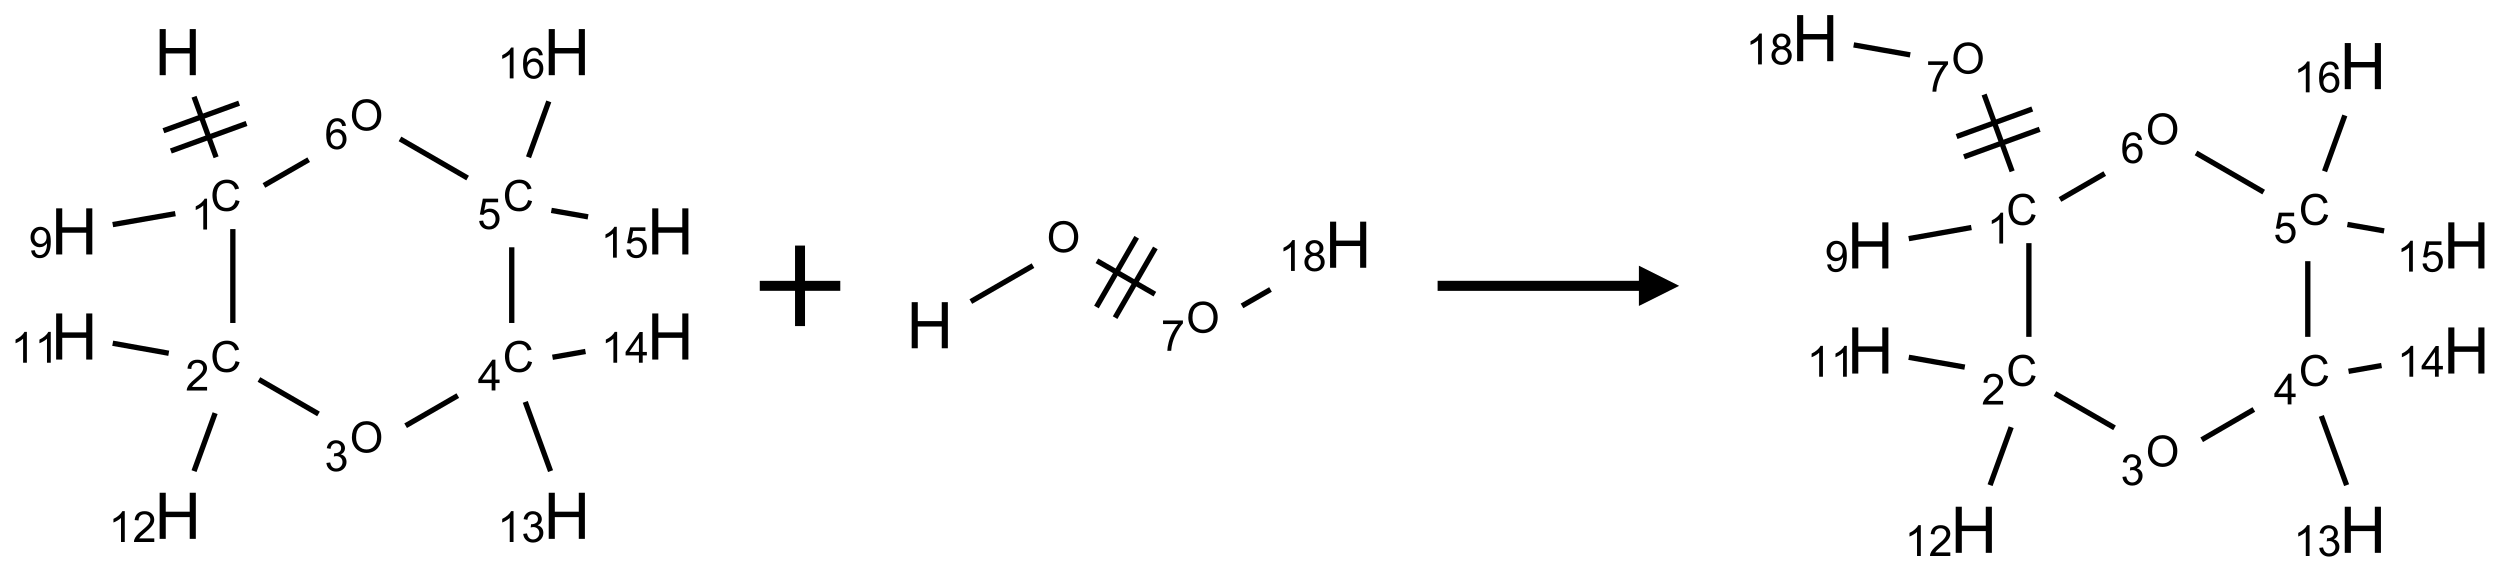 <?xml version="1.0" encoding="UTF-8"?>
<svg xmlns="http://www.w3.org/2000/svg" xmlns:xlink="http://www.w3.org/1999/xlink" width="621" height="142" viewBox="0 0 621 142">
<defs>
<g>
<g id="glyph-0-0">
<path d="M 2 0 L 2 -10 L 10 -10 L 10 0 Z M 2.25 -0.25 L 9.75 -0.25 L 9.75 -9.75 L 2.25 -9.75 Z M 2.25 -0.25 "/>
</g>
<g id="glyph-0-1">
<path d="M 1.281 0 L 1.281 -11.453 L 2.797 -11.453 L 2.797 -6.75 L 8.75 -6.75 L 8.75 -11.453 L 10.266 -11.453 L 10.266 0 L 8.75 0 L 8.75 -5.398 L 2.797 -5.398 L 2.797 0 Z M 1.281 0 "/>
</g>
<g id="glyph-1-0">
<path d="M 1.332 0 L 1.332 -6.668 L 6.668 -6.668 L 6.668 0 Z M 1.5 -0.168 L 6.5 -0.168 L 6.5 -6.5 L 1.5 -6.5 Z M 1.5 -0.168 "/>
</g>
<g id="glyph-1-1">
<path d="M 6.27 -2.676 L 7.281 -2.422 C 7.07 -1.594 6.688 -0.961 6.137 -0.523 C 5.586 -0.086 4.914 0.129 4.121 0.129 C 3.297 0.129 2.629 -0.039 2.113 -0.371 C 1.598 -0.707 1.203 -1.191 0.934 -1.828 C 0.664 -2.465 0.531 -3.145 0.531 -3.875 C 0.531 -4.672 0.684 -5.363 0.988 -5.957 C 1.293 -6.547 1.723 -6.996 2.285 -7.305 C 2.844 -7.613 3.461 -7.766 4.137 -7.766 C 4.898 -7.766 5.543 -7.57 6.062 -7.184 C 6.582 -6.793 6.945 -6.246 7.152 -5.543 L 6.156 -5.309 C 5.98 -5.863 5.723 -6.266 5.387 -6.52 C 5.051 -6.773 4.625 -6.902 4.113 -6.902 C 3.527 -6.902 3.039 -6.762 2.645 -6.48 C 2.25 -6.199 1.973 -5.82 1.812 -5.348 C 1.652 -4.871 1.574 -4.383 1.574 -3.879 C 1.574 -3.23 1.668 -2.664 1.855 -2.18 C 2.047 -1.695 2.34 -1.332 2.738 -1.094 C 3.137 -0.855 3.57 -0.734 4.035 -0.734 C 4.602 -0.734 5.082 -0.898 5.473 -1.223 C 5.867 -1.551 6.133 -2.035 6.27 -2.676 Z M 6.27 -2.676 "/>
</g>
<g id="glyph-1-2">
<path d="M 3.973 0 L 3.035 0 L 3.035 -5.973 C 2.809 -5.758 2.516 -5.543 2.148 -5.328 C 1.781 -5.113 1.453 -4.953 1.16 -4.844 L 1.16 -5.75 C 1.684 -5.996 2.145 -6.297 2.535 -6.645 C 2.93 -6.996 3.207 -7.336 3.371 -7.668 L 3.973 -7.668 Z M 3.973 0 "/>
</g>
<g id="glyph-1-3">
<path d="M 0.582 -1.766 L 1.484 -1.848 C 1.562 -1.426 1.707 -1.117 1.922 -0.926 C 2.137 -0.734 2.414 -0.641 2.75 -0.641 C 3.039 -0.641 3.289 -0.707 3.508 -0.84 C 3.727 -0.973 3.902 -1.148 4.043 -1.367 C 4.18 -1.586 4.297 -1.887 4.391 -2.262 C 4.484 -2.637 4.531 -3.016 4.531 -3.406 C 4.531 -3.449 4.531 -3.512 4.527 -3.594 C 4.34 -3.297 4.082 -3.055 3.758 -2.867 C 3.434 -2.68 3.082 -2.59 2.703 -2.59 C 2.07 -2.59 1.535 -2.816 1.098 -3.277 C 0.66 -3.734 0.441 -4.34 0.441 -5.09 C 0.441 -5.863 0.672 -6.484 1.129 -6.957 C 1.586 -7.43 2.156 -7.668 2.844 -7.668 C 3.34 -7.668 3.793 -7.531 4.207 -7.266 C 4.617 -7 4.93 -6.617 5.145 -6.121 C 5.355 -5.629 5.465 -4.91 5.465 -3.973 C 5.465 -2.996 5.359 -2.223 5.145 -1.645 C 4.934 -1.066 4.617 -0.625 4.199 -0.324 C 3.781 -0.02 3.293 0.129 2.73 0.129 C 2.133 0.129 1.645 -0.035 1.266 -0.367 C 0.887 -0.699 0.66 -1.164 0.582 -1.766 Z M 4.422 -5.137 C 4.422 -5.676 4.277 -6.102 3.992 -6.418 C 3.707 -6.734 3.359 -6.891 2.957 -6.891 C 2.543 -6.891 2.18 -6.719 1.871 -6.379 C 1.562 -6.039 1.406 -5.598 1.406 -5.059 C 1.406 -4.57 1.555 -4.176 1.848 -3.871 C 2.141 -3.566 2.5 -3.418 2.934 -3.418 C 3.367 -3.418 3.723 -3.57 4.004 -3.871 C 4.281 -4.176 4.422 -4.598 4.422 -5.137 Z M 4.422 -5.137 "/>
</g>
<g id="glyph-1-4">
<path d="M 5.371 -0.902 L 5.371 0 L 0.324 0 C 0.316 -0.227 0.352 -0.441 0.434 -0.652 C 0.562 -0.996 0.766 -1.332 1.051 -1.668 C 1.332 -2 1.742 -2.387 2.277 -2.824 C 3.105 -3.504 3.668 -4.043 3.957 -4.441 C 4.25 -4.84 4.395 -5.215 4.395 -5.566 C 4.395 -5.938 4.262 -6.254 3.996 -6.508 C 3.73 -6.762 3.387 -6.891 2.957 -6.891 C 2.508 -6.891 2.145 -6.754 1.875 -6.484 C 1.605 -6.215 1.469 -5.84 1.465 -5.359 L 0.5 -5.457 C 0.566 -6.176 0.812 -6.727 1.246 -7.102 C 1.676 -7.477 2.254 -7.668 2.98 -7.668 C 3.711 -7.668 4.293 -7.465 4.719 -7.059 C 5.145 -6.652 5.359 -6.148 5.359 -5.547 C 5.359 -5.242 5.297 -4.941 5.172 -4.645 C 5.047 -4.352 4.84 -4.039 4.551 -3.715 C 4.262 -3.387 3.777 -2.938 3.105 -2.371 C 2.543 -1.898 2.18 -1.578 2.02 -1.41 C 1.859 -1.242 1.73 -1.07 1.625 -0.902 Z M 5.371 -0.902 "/>
</g>
<g id="glyph-1-5">
<path d="M 0.516 -3.719 C 0.516 -4.984 0.855 -5.977 1.535 -6.695 C 2.215 -7.414 3.094 -7.77 4.172 -7.77 C 4.875 -7.77 5.512 -7.602 6.078 -7.266 C 6.645 -6.93 7.074 -6.461 7.371 -5.855 C 7.668 -5.254 7.816 -4.57 7.816 -3.809 C 7.816 -3.035 7.66 -2.34 7.348 -1.73 C 7.035 -1.117 6.594 -0.656 6.02 -0.34 C 5.449 -0.027 4.828 0.129 4.168 0.129 C 3.449 0.129 2.805 -0.043 2.238 -0.391 C 1.672 -0.738 1.246 -1.211 0.953 -1.812 C 0.66 -2.414 0.516 -3.047 0.516 -3.719 Z M 1.559 -3.703 C 1.559 -2.781 1.805 -2.059 2.301 -1.527 C 2.793 -1 3.414 -0.734 4.16 -0.734 C 4.922 -0.734 5.547 -1 6.039 -1.535 C 6.531 -2.07 6.777 -2.828 6.777 -3.812 C 6.777 -4.434 6.672 -4.977 6.461 -5.441 C 6.25 -5.902 5.945 -6.262 5.539 -6.52 C 5.133 -6.773 4.68 -6.902 4.176 -6.902 C 3.461 -6.902 2.848 -6.656 2.332 -6.164 C 1.816 -5.672 1.559 -4.852 1.559 -3.703 Z M 1.559 -3.703 "/>
</g>
<g id="glyph-1-6">
<path d="M 0.449 -2.016 L 1.387 -2.141 C 1.492 -1.609 1.676 -1.227 1.934 -0.992 C 2.191 -0.758 2.508 -0.641 2.879 -0.641 C 3.32 -0.641 3.695 -0.793 3.996 -1.098 C 4.301 -1.402 4.453 -1.781 4.453 -2.234 C 4.453 -2.664 4.312 -3.02 4.031 -3.301 C 3.75 -3.578 3.391 -3.719 2.957 -3.719 C 2.781 -3.719 2.562 -3.684 2.297 -3.613 L 2.402 -4.438 C 2.465 -4.43 2.516 -4.426 2.551 -4.426 C 2.949 -4.426 3.312 -4.531 3.629 -4.738 C 3.949 -4.949 4.109 -5.27 4.109 -5.703 C 4.109 -6.047 3.992 -6.332 3.762 -6.559 C 3.527 -6.785 3.227 -6.895 2.859 -6.895 C 2.496 -6.895 2.191 -6.781 1.949 -6.551 C 1.707 -6.324 1.547 -5.98 1.48 -5.52 L 0.543 -5.688 C 0.656 -6.316 0.918 -6.805 1.324 -7.148 C 1.73 -7.492 2.234 -7.668 2.84 -7.668 C 3.254 -7.668 3.641 -7.578 3.988 -7.398 C 4.34 -7.219 4.609 -6.977 4.793 -6.668 C 4.98 -6.359 5.074 -6.031 5.074 -5.684 C 5.074 -5.352 4.984 -5.051 4.809 -4.781 C 4.629 -4.512 4.367 -4.297 4.02 -4.137 C 4.473 -4.031 4.824 -3.816 5.074 -3.488 C 5.324 -3.16 5.449 -2.75 5.449 -2.254 C 5.449 -1.59 5.203 -1.023 4.719 -0.559 C 4.234 -0.098 3.617 0.137 2.875 0.137 C 2.203 0.137 1.648 -0.062 1.207 -0.465 C 0.762 -0.863 0.512 -1.379 0.449 -2.016 Z M 0.449 -2.016 "/>
</g>
<g id="glyph-1-7">
<path d="M 3.449 0 L 3.449 -1.828 L 0.137 -1.828 L 0.137 -2.688 L 3.621 -7.637 L 4.387 -7.637 L 4.387 -2.688 L 5.418 -2.688 L 5.418 -1.828 L 4.387 -1.828 L 4.387 0 Z M 3.449 -2.688 L 3.449 -6.129 L 1.059 -2.688 Z M 3.449 -2.688 "/>
</g>
<g id="glyph-1-8">
<path d="M 0.441 -2 L 1.426 -2.082 C 1.5 -1.605 1.668 -1.242 1.934 -1.004 C 2.199 -0.762 2.52 -0.641 2.895 -0.641 C 3.348 -0.641 3.73 -0.812 4.043 -1.152 C 4.355 -1.492 4.512 -1.941 4.512 -2.504 C 4.512 -3.039 4.359 -3.461 4.059 -3.77 C 3.758 -4.078 3.367 -4.234 2.879 -4.234 C 2.578 -4.234 2.305 -4.164 2.062 -4.027 C 1.82 -3.891 1.629 -3.715 1.488 -3.496 L 0.609 -3.609 L 1.348 -7.531 L 5.145 -7.531 L 5.145 -6.637 L 2.098 -6.637 L 1.688 -4.582 C 2.145 -4.902 2.625 -5.062 3.129 -5.062 C 3.797 -5.062 4.359 -4.832 4.816 -4.371 C 5.277 -3.91 5.504 -3.312 5.504 -2.59 C 5.504 -1.898 5.305 -1.301 4.902 -0.797 C 4.41 -0.18 3.742 0.129 2.895 0.129 C 2.199 0.129 1.633 -0.062 1.195 -0.453 C 0.758 -0.844 0.504 -1.359 0.441 -2 Z M 0.441 -2 "/>
</g>
<g id="glyph-1-9">
<path d="M 5.309 -5.766 L 4.375 -5.691 C 4.293 -6.059 4.172 -6.328 4.02 -6.496 C 3.766 -6.762 3.453 -6.895 3.082 -6.895 C 2.785 -6.895 2.523 -6.812 2.297 -6.645 C 2 -6.43 1.77 -6.117 1.598 -5.703 C 1.43 -5.289 1.34 -4.703 1.332 -3.938 C 1.559 -4.281 1.836 -4.535 2.16 -4.703 C 2.488 -4.871 2.828 -4.953 3.188 -4.953 C 3.812 -4.953 4.344 -4.723 4.785 -4.262 C 5.223 -3.801 5.441 -3.207 5.441 -2.48 C 5.441 -2 5.34 -1.555 5.133 -1.145 C 4.926 -0.73 4.641 -0.418 4.281 -0.199 C 3.922 0.02 3.512 0.129 3.051 0.129 C 2.27 0.129 1.633 -0.156 1.141 -0.73 C 0.648 -1.305 0.402 -2.254 0.402 -3.574 C 0.402 -5.051 0.672 -6.121 1.219 -6.793 C 1.695 -7.375 2.336 -7.668 3.141 -7.668 C 3.742 -7.668 4.234 -7.5 4.617 -7.16 C 5 -6.824 5.23 -6.359 5.309 -5.766 Z M 1.48 -2.473 C 1.48 -2.152 1.547 -1.844 1.684 -1.547 C 1.82 -1.25 2.016 -1.027 2.262 -0.871 C 2.508 -0.719 2.766 -0.641 3.035 -0.641 C 3.434 -0.641 3.773 -0.801 4.059 -1.121 C 4.344 -1.441 4.484 -1.875 4.484 -2.422 C 4.484 -2.949 4.344 -3.367 4.062 -3.668 C 3.781 -3.973 3.426 -4.125 3 -4.125 C 2.578 -4.125 2.219 -3.973 1.922 -3.668 C 1.625 -3.363 1.48 -2.969 1.48 -2.473 Z M 1.48 -2.473 "/>
</g>
<g id="glyph-1-10">
<path d="M 0.504 -6.637 L 0.504 -7.535 L 5.449 -7.535 L 5.449 -6.809 C 4.961 -6.289 4.48 -5.602 4.004 -4.746 C 3.527 -3.887 3.156 -3.004 2.895 -2.098 C 2.707 -1.461 2.59 -0.762 2.535 0 L 1.574 0 C 1.582 -0.602 1.703 -1.328 1.926 -2.176 C 2.152 -3.027 2.477 -3.848 2.898 -4.637 C 3.32 -5.426 3.77 -6.094 4.246 -6.637 Z M 0.504 -6.637 "/>
</g>
<g id="glyph-1-11">
<path d="M 1.887 -4.141 C 1.496 -4.281 1.207 -4.484 1.02 -4.75 C 0.832 -5.016 0.738 -5.328 0.738 -5.699 C 0.738 -6.254 0.938 -6.719 1.34 -7.098 C 1.738 -7.477 2.27 -7.668 2.934 -7.668 C 3.598 -7.668 4.137 -7.473 4.543 -7.086 C 4.949 -6.699 5.152 -6.227 5.152 -5.672 C 5.152 -5.316 5.059 -5.008 4.871 -4.746 C 4.688 -4.484 4.406 -4.281 4.027 -4.141 C 4.496 -3.988 4.852 -3.742 5.098 -3.402 C 5.34 -3.062 5.465 -2.656 5.465 -2.184 C 5.465 -1.531 5.234 -0.98 4.77 -0.535 C 4.309 -0.09 3.703 0.129 2.949 0.129 C 2.195 0.129 1.586 -0.094 1.125 -0.539 C 0.664 -0.984 0.434 -1.543 0.434 -2.207 C 0.434 -2.703 0.559 -3.121 0.809 -3.457 C 1.062 -3.793 1.422 -4.02 1.887 -4.141 Z M 1.699 -5.73 C 1.699 -5.367 1.812 -5.074 2.047 -4.844 C 2.281 -4.613 2.582 -4.5 2.953 -4.5 C 3.312 -4.5 3.609 -4.613 3.84 -4.84 C 4.07 -5.066 4.188 -5.348 4.188 -5.676 C 4.188 -6.02 4.07 -6.309 3.832 -6.543 C 3.594 -6.777 3.297 -6.895 2.941 -6.895 C 2.586 -6.895 2.289 -6.781 2.051 -6.551 C 1.816 -6.324 1.699 -6.047 1.699 -5.73 Z M 1.395 -2.203 C 1.395 -1.938 1.461 -1.676 1.586 -1.426 C 1.711 -1.176 1.902 -0.984 2.152 -0.848 C 2.402 -0.711 2.672 -0.641 2.957 -0.641 C 3.406 -0.641 3.777 -0.785 4.066 -1.074 C 4.359 -1.363 4.504 -1.727 4.504 -2.172 C 4.504 -2.625 4.355 -2.996 4.055 -3.293 C 3.754 -3.586 3.379 -3.734 2.926 -3.734 C 2.484 -3.734 2.121 -3.59 1.832 -3.297 C 1.543 -3.004 1.395 -2.641 1.395 -2.203 Z M 1.395 -2.203 "/>
</g>
</g>
</defs>
<path fill="none" stroke-width="0.033" stroke-linecap="butt" stroke-linejoin="miter" stroke="rgb(0%, 0%, 0%)" stroke-opacity="1" stroke-miterlimit="10" d="M 0.744 0.277 L 0.881 0.653 " transform="matrix(40, 0, 0, 40, 18.437, 12.947)"/>
<path fill="none" stroke-width="0.033" stroke-linecap="butt" stroke-linejoin="miter" stroke="rgb(0%, 0%, 0%)" stroke-opacity="1" stroke-miterlimit="10" d="M 0.6 0.614 L 1.07 0.443 " transform="matrix(40, 0, 0, 40, 18.437, 12.947)"/>
<path fill="none" stroke-width="0.033" stroke-linecap="butt" stroke-linejoin="miter" stroke="rgb(0%, 0%, 0%)" stroke-opacity="1" stroke-miterlimit="10" d="M 0.554 0.488 L 1.024 0.317 " transform="matrix(40, 0, 0, 40, 18.437, 12.947)"/>
<path fill="none" stroke-width="0.033" stroke-linecap="butt" stroke-linejoin="miter" stroke="rgb(0%, 0%, 0%)" stroke-opacity="1" stroke-miterlimit="10" d="M 0.628 1.003 L 0.239 1.071 " transform="matrix(40, 0, 0, 40, 18.437, 12.947)"/>
<path fill="none" stroke-width="0.033" stroke-linecap="butt" stroke-linejoin="miter" stroke="rgb(0%, 0%, 0%)" stroke-opacity="1" stroke-miterlimit="10" d="M 0.985 1.099 L 0.985 1.682 " transform="matrix(40, 0, 0, 40, 18.437, 12.947)"/>
<path fill="none" stroke-width="0.033" stroke-linecap="butt" stroke-linejoin="miter" stroke="rgb(0%, 0%, 0%)" stroke-opacity="1" stroke-miterlimit="10" d="M 0.587 1.87 L 0.239 1.808 " transform="matrix(40, 0, 0, 40, 18.437, 12.947)"/>
<path fill="none" stroke-width="0.033" stroke-linecap="butt" stroke-linejoin="miter" stroke="rgb(0%, 0%, 0%)" stroke-opacity="1" stroke-miterlimit="10" d="M 0.875 2.242 L 0.744 2.602 " transform="matrix(40, 0, 0, 40, 18.437, 12.947)"/>
<path fill="none" stroke-width="0.033" stroke-linecap="butt" stroke-linejoin="miter" stroke="rgb(0%, 0%, 0%)" stroke-opacity="1" stroke-miterlimit="10" d="M 1.147 2.033 L 1.517 2.247 " transform="matrix(40, 0, 0, 40, 18.437, 12.947)"/>
<path fill="none" stroke-width="0.033" stroke-linecap="butt" stroke-linejoin="miter" stroke="rgb(0%, 0%, 0%)" stroke-opacity="1" stroke-miterlimit="10" d="M 2.058 2.32 L 2.382 2.133 " transform="matrix(40, 0, 0, 40, 18.437, 12.947)"/>
<path fill="none" stroke-width="0.033" stroke-linecap="butt" stroke-linejoin="miter" stroke="rgb(0%, 0%, 0%)" stroke-opacity="1" stroke-miterlimit="10" d="M 2.801 2.172 L 2.958 2.602 " transform="matrix(40, 0, 0, 40, 18.437, 12.947)"/>
<path fill="none" stroke-width="0.033" stroke-linecap="butt" stroke-linejoin="miter" stroke="rgb(0%, 0%, 0%)" stroke-opacity="1" stroke-miterlimit="10" d="M 2.97 1.895 L 3.175 1.859 " transform="matrix(40, 0, 0, 40, 18.437, 12.947)"/>
<path fill="none" stroke-width="0.033" stroke-linecap="butt" stroke-linejoin="miter" stroke="rgb(0%, 0%, 0%)" stroke-opacity="1" stroke-miterlimit="10" d="M 2.717 1.682 L 2.717 1.212 " transform="matrix(40, 0, 0, 40, 18.437, 12.947)"/>
<path fill="none" stroke-width="0.033" stroke-linecap="butt" stroke-linejoin="miter" stroke="rgb(0%, 0%, 0%)" stroke-opacity="1" stroke-miterlimit="10" d="M 2.963 0.983 L 3.191 1.023 " transform="matrix(40, 0, 0, 40, 18.437, 12.947)"/>
<path fill="none" stroke-width="0.033" stroke-linecap="butt" stroke-linejoin="miter" stroke="rgb(0%, 0%, 0%)" stroke-opacity="1" stroke-miterlimit="10" d="M 2.821 0.653 L 2.947 0.306 " transform="matrix(40, 0, 0, 40, 18.437, 12.947)"/>
<path fill="none" stroke-width="0.033" stroke-linecap="butt" stroke-linejoin="miter" stroke="rgb(0%, 0%, 0%)" stroke-opacity="1" stroke-miterlimit="10" d="M 2.443 0.782 L 2.023 0.539 " transform="matrix(40, 0, 0, 40, 18.437, 12.947)"/>
<path fill="none" stroke-width="0.033" stroke-linecap="butt" stroke-linejoin="miter" stroke="rgb(0%, 0%, 0%)" stroke-opacity="1" stroke-miterlimit="10" d="M 1.456 0.668 L 1.178 0.828 " transform="matrix(40, 0, 0, 40, 18.437, 12.947)"/>
<g fill="rgb(0%, 0%, 0%)" fill-opacity="1">
<use xlink:href="#glyph-0-1" x="38.375" y="18.676"/>
</g>
<g fill="rgb(0%, 0%, 0%)" fill-opacity="1">
<use xlink:href="#glyph-1-1" x="52.238" y="52.379"/>
</g>
<g fill="rgb(0%, 0%, 0%)" fill-opacity="1">
<use xlink:href="#glyph-1-2" x="47.457" y="57.016"/>
</g>
<g fill="rgb(0%, 0%, 0%)" fill-opacity="1">
<use xlink:href="#glyph-0-1" x="12.664" y="63.207"/>
</g>
<g fill="rgb(0%, 0%, 0%)" fill-opacity="1">
<use xlink:href="#glyph-1-3" x="7.148" y="64"/>
</g>
<g fill="rgb(0%, 0%, 0%)" fill-opacity="1">
<use xlink:href="#glyph-1-1" x="52.238" y="92.379"/>
</g>
<g fill="rgb(0%, 0%, 0%)" fill-opacity="1">
<use xlink:href="#glyph-1-4" x="46.066" y="97.016"/>
</g>
<g fill="rgb(0%, 0%, 0%)" fill-opacity="1">
<use xlink:href="#glyph-0-1" x="12.664" y="89.316"/>
</g>
<g fill="rgb(0%, 0%, 0%)" fill-opacity="1">
<use xlink:href="#glyph-1-2" x="2.703" y="90.109"/>
<use xlink:href="#glyph-1-2" x="8.635" y="90.109"/>
</g>
<g fill="rgb(0%, 0%, 0%)" fill-opacity="1">
<use xlink:href="#glyph-0-1" x="38.375" y="133.852"/>
</g>
<g fill="rgb(0%, 0%, 0%)" fill-opacity="1">
<use xlink:href="#glyph-1-2" x="27.02" y="134.641"/>
<use xlink:href="#glyph-1-4" x="32.952" y="134.641"/>
</g>
<g fill="rgb(0%, 0%, 0%)" fill-opacity="1">
<use xlink:href="#glyph-1-5" x="86.895" y="112.383"/>
</g>
<g fill="rgb(0%, 0%, 0%)" fill-opacity="1">
<use xlink:href="#glyph-1-6" x="80.625" y="117.016"/>
</g>
<g fill="rgb(0%, 0%, 0%)" fill-opacity="1">
<use xlink:href="#glyph-1-1" x="124.895" y="92.379"/>
</g>
<g fill="rgb(0%, 0%, 0%)" fill-opacity="1">
<use xlink:href="#glyph-1-7" x="118.676" y="96.984"/>
</g>
<g fill="rgb(0%, 0%, 0%)" fill-opacity="1">
<use xlink:href="#glyph-0-1" x="135.02" y="133.852"/>
</g>
<g fill="rgb(0%, 0%, 0%)" fill-opacity="1">
<use xlink:href="#glyph-1-2" x="123.586" y="134.641"/>
<use xlink:href="#glyph-1-6" x="129.518" y="134.641"/>
</g>
<g fill="rgb(0%, 0%, 0%)" fill-opacity="1">
<use xlink:href="#glyph-0-1" x="160.73" y="89.316"/>
</g>
<g fill="rgb(0%, 0%, 0%)" fill-opacity="1">
<use xlink:href="#glyph-1-2" x="149.328" y="90.109"/>
<use xlink:href="#glyph-1-7" x="155.26" y="90.109"/>
</g>
<g fill="rgb(0%, 0%, 0%)" fill-opacity="1">
<use xlink:href="#glyph-1-1" x="124.895" y="52.379"/>
</g>
<g fill="rgb(0%, 0%, 0%)" fill-opacity="1">
<use xlink:href="#glyph-1-8" x="118.586" y="56.883"/>
</g>
<g fill="rgb(0%, 0%, 0%)" fill-opacity="1">
<use xlink:href="#glyph-0-1" x="160.73" y="63.207"/>
</g>
<g fill="rgb(0%, 0%, 0%)" fill-opacity="1">
<use xlink:href="#glyph-1-2" x="149.238" y="64"/>
<use xlink:href="#glyph-1-8" x="155.171" y="64"/>
</g>
<g fill="rgb(0%, 0%, 0%)" fill-opacity="1">
<use xlink:href="#glyph-0-1" x="135.02" y="18.676"/>
</g>
<g fill="rgb(0%, 0%, 0%)" fill-opacity="1">
<use xlink:href="#glyph-1-2" x="123.59" y="19.469"/>
<use xlink:href="#glyph-1-9" x="129.522" y="19.469"/>
</g>
<g fill="rgb(0%, 0%, 0%)" fill-opacity="1">
<use xlink:href="#glyph-1-5" x="86.895" y="32.383"/>
</g>
<g fill="rgb(0%, 0%, 0%)" fill-opacity="1">
<use xlink:href="#glyph-1-9" x="80.633" y="37.016"/>
</g>
<path fill="none" stroke-width="0.062" stroke-linecap="butt" stroke-linejoin="miter" stroke="rgb(0%, 0%, 0%)" stroke-opacity="1" stroke-miterlimit="10" d="M 0 0 L 0.5 0 M 0.25 -0.25 L 0.25 0.25 " transform="matrix(40, 0, 0, 40, 188.727, 71)"/>
<path fill="none" stroke-width="0.033" stroke-linecap="butt" stroke-linejoin="miter" stroke="rgb(0%, 0%, 0%)" stroke-opacity="1" stroke-miterlimit="10" d="M 0.255 0.353 L 0.641 0.13 " transform="matrix(40, 0, 0, 40, 230.953, 60.785)"/>
<path fill="none" stroke-width="0.033" stroke-linecap="butt" stroke-linejoin="miter" stroke="rgb(0%, 0%, 0%)" stroke-opacity="1" stroke-miterlimit="10" d="M 1.038 0.1 L 1.398 0.307 " transform="matrix(40, 0, 0, 40, 230.953, 60.785)"/>
<path fill="none" stroke-width="0.033" stroke-linecap="butt" stroke-linejoin="miter" stroke="rgb(0%, 0%, 0%)" stroke-opacity="1" stroke-miterlimit="10" d="M 1.151 0.453 L 1.401 0.02 " transform="matrix(40, 0, 0, 40, 230.953, 60.785)"/>
<path fill="none" stroke-width="0.033" stroke-linecap="butt" stroke-linejoin="miter" stroke="rgb(0%, 0%, 0%)" stroke-opacity="1" stroke-miterlimit="10" d="M 1.035 0.387 L 1.285 -0.046 " transform="matrix(40, 0, 0, 40, 230.953, 60.785)"/>
<path fill="none" stroke-width="0.033" stroke-linecap="butt" stroke-linejoin="miter" stroke="rgb(0%, 0%, 0%)" stroke-opacity="1" stroke-miterlimit="10" d="M 1.939 0.38 L 2.116 0.278 " transform="matrix(40, 0, 0, 40, 230.953, 60.785)"/>
<g fill="rgb(0%, 0%, 0%)" fill-opacity="1">
<use xlink:href="#glyph-0-1" x="225.18" y="86.512"/>
</g>
<g fill="rgb(0%, 0%, 0%)" fill-opacity="1">
<use xlink:href="#glyph-1-5" x="260.016" y="62.633"/>
</g>
<g fill="rgb(0%, 0%, 0%)" fill-opacity="1">
<use xlink:href="#glyph-1-5" x="294.656" y="82.633"/>
</g>
<g fill="rgb(0%, 0%, 0%)" fill-opacity="1">
<use xlink:href="#glyph-1-10" x="288.391" y="87.137"/>
</g>
<g fill="rgb(0%, 0%, 0%)" fill-opacity="1">
<use xlink:href="#glyph-0-1" x="329.105" y="66.512"/>
</g>
<g fill="rgb(0%, 0%, 0%)" fill-opacity="1">
<use xlink:href="#glyph-1-2" x="317.652" y="67.305"/>
<use xlink:href="#glyph-1-11" x="323.585" y="67.305"/>
</g>
<path fill-rule="nonzero" fill="rgb(0%, 0%, 0%)" fill-opacity="1" d="M 357.102 72.25 L 407.102 72.25 L 407.102 76 L 417.102 71 L 407.102 66 L 407.102 69.75 L 357.102 69.75 "/>
<path fill="none" stroke-width="0.033" stroke-linecap="butt" stroke-linejoin="miter" stroke="rgb(0%, 0%, 0%)" stroke-opacity="1" stroke-miterlimit="10" d="M 1.223 0.827 L 1.049 0.35 " transform="matrix(40, 0, 0, 40, 450.895, 9.475)"/>
<path fill="none" stroke-width="0.033" stroke-linecap="butt" stroke-linejoin="miter" stroke="rgb(0%, 0%, 0%)" stroke-opacity="1" stroke-miterlimit="10" d="M 1.348 0.44 L 0.878 0.611 " transform="matrix(40, 0, 0, 40, 450.895, 9.475)"/>
<path fill="none" stroke-width="0.033" stroke-linecap="butt" stroke-linejoin="miter" stroke="rgb(0%, 0%, 0%)" stroke-opacity="1" stroke-miterlimit="10" d="M 1.394 0.566 L 0.924 0.737 " transform="matrix(40, 0, 0, 40, 450.895, 9.475)"/>
<path fill="none" stroke-width="0.033" stroke-linecap="butt" stroke-linejoin="miter" stroke="rgb(0%, 0%, 0%)" stroke-opacity="1" stroke-miterlimit="10" d="M 0.59 0.104 L 0.239 0.042 " transform="matrix(40, 0, 0, 40, 450.895, 9.475)"/>
<path fill="none" stroke-width="0.033" stroke-linecap="butt" stroke-linejoin="miter" stroke="rgb(0%, 0%, 0%)" stroke-opacity="1" stroke-miterlimit="10" d="M 0.97 1.176 L 0.581 1.245 " transform="matrix(40, 0, 0, 40, 450.895, 9.475)"/>
<path fill="none" stroke-width="0.033" stroke-linecap="butt" stroke-linejoin="miter" stroke="rgb(0%, 0%, 0%)" stroke-opacity="1" stroke-miterlimit="10" d="M 1.327 1.273 L 1.327 1.855 " transform="matrix(40, 0, 0, 40, 450.895, 9.475)"/>
<path fill="none" stroke-width="0.033" stroke-linecap="butt" stroke-linejoin="miter" stroke="rgb(0%, 0%, 0%)" stroke-opacity="1" stroke-miterlimit="10" d="M 0.929 2.043 L 0.581 1.982 " transform="matrix(40, 0, 0, 40, 450.895, 9.475)"/>
<path fill="none" stroke-width="0.033" stroke-linecap="butt" stroke-linejoin="miter" stroke="rgb(0%, 0%, 0%)" stroke-opacity="1" stroke-miterlimit="10" d="M 1.217 2.416 L 1.086 2.776 " transform="matrix(40, 0, 0, 40, 450.895, 9.475)"/>
<path fill="none" stroke-width="0.033" stroke-linecap="butt" stroke-linejoin="miter" stroke="rgb(0%, 0%, 0%)" stroke-opacity="1" stroke-miterlimit="10" d="M 1.489 2.207 L 1.859 2.42 " transform="matrix(40, 0, 0, 40, 450.895, 9.475)"/>
<path fill="none" stroke-width="0.033" stroke-linecap="butt" stroke-linejoin="miter" stroke="rgb(0%, 0%, 0%)" stroke-opacity="1" stroke-miterlimit="10" d="M 2.4 2.494 L 2.724 2.306 " transform="matrix(40, 0, 0, 40, 450.895, 9.475)"/>
<path fill="none" stroke-width="0.033" stroke-linecap="butt" stroke-linejoin="miter" stroke="rgb(0%, 0%, 0%)" stroke-opacity="1" stroke-miterlimit="10" d="M 3.143 2.346 L 3.3 2.776 " transform="matrix(40, 0, 0, 40, 450.895, 9.475)"/>
<path fill="none" stroke-width="0.033" stroke-linecap="butt" stroke-linejoin="miter" stroke="rgb(0%, 0%, 0%)" stroke-opacity="1" stroke-miterlimit="10" d="M 3.312 2.069 L 3.517 2.033 " transform="matrix(40, 0, 0, 40, 450.895, 9.475)"/>
<path fill="none" stroke-width="0.033" stroke-linecap="butt" stroke-linejoin="miter" stroke="rgb(0%, 0%, 0%)" stroke-opacity="1" stroke-miterlimit="10" d="M 3.059 1.855 L 3.059 1.385 " transform="matrix(40, 0, 0, 40, 450.895, 9.475)"/>
<path fill="none" stroke-width="0.033" stroke-linecap="butt" stroke-linejoin="miter" stroke="rgb(0%, 0%, 0%)" stroke-opacity="1" stroke-miterlimit="10" d="M 3.305 1.157 L 3.533 1.197 " transform="matrix(40, 0, 0, 40, 450.895, 9.475)"/>
<path fill="none" stroke-width="0.033" stroke-linecap="butt" stroke-linejoin="miter" stroke="rgb(0%, 0%, 0%)" stroke-opacity="1" stroke-miterlimit="10" d="M 3.163 0.827 L 3.289 0.48 " transform="matrix(40, 0, 0, 40, 450.895, 9.475)"/>
<path fill="none" stroke-width="0.033" stroke-linecap="butt" stroke-linejoin="miter" stroke="rgb(0%, 0%, 0%)" stroke-opacity="1" stroke-miterlimit="10" d="M 2.785 0.956 L 2.365 0.713 " transform="matrix(40, 0, 0, 40, 450.895, 9.475)"/>
<path fill="none" stroke-width="0.033" stroke-linecap="butt" stroke-linejoin="miter" stroke="rgb(0%, 0%, 0%)" stroke-opacity="1" stroke-miterlimit="10" d="M 1.798 0.841 L 1.52 1.002 " transform="matrix(40, 0, 0, 40, 450.895, 9.475)"/>
<g fill="rgb(0%, 0%, 0%)" fill-opacity="1">
<use xlink:href="#glyph-1-1" x="498.375" y="55.852"/>
</g>
<g fill="rgb(0%, 0%, 0%)" fill-opacity="1">
<use xlink:href="#glyph-1-2" x="493.598" y="60.488"/>
</g>
<g fill="rgb(0%, 0%, 0%)" fill-opacity="1">
<use xlink:href="#glyph-1-5" x="484.711" y="18.27"/>
</g>
<g fill="rgb(0%, 0%, 0%)" fill-opacity="1">
<use xlink:href="#glyph-1-10" x="478.441" y="22.773"/>
</g>
<g fill="rgb(0%, 0%, 0%)" fill-opacity="1">
<use xlink:href="#glyph-0-1" x="445.121" y="15.203"/>
</g>
<g fill="rgb(0%, 0%, 0%)" fill-opacity="1">
<use xlink:href="#glyph-1-2" x="433.672" y="15.996"/>
<use xlink:href="#glyph-1-11" x="439.604" y="15.996"/>
</g>
<g fill="rgb(0%, 0%, 0%)" fill-opacity="1">
<use xlink:href="#glyph-0-1" x="458.805" y="66.684"/>
</g>
<g fill="rgb(0%, 0%, 0%)" fill-opacity="1">
<use xlink:href="#glyph-1-3" x="453.285" y="67.473"/>
</g>
<g fill="rgb(0%, 0%, 0%)" fill-opacity="1">
<use xlink:href="#glyph-1-1" x="498.375" y="95.852"/>
</g>
<g fill="rgb(0%, 0%, 0%)" fill-opacity="1">
<use xlink:href="#glyph-1-4" x="492.203" y="100.488"/>
</g>
<g fill="rgb(0%, 0%, 0%)" fill-opacity="1">
<use xlink:href="#glyph-0-1" x="458.805" y="92.789"/>
</g>
<g fill="rgb(0%, 0%, 0%)" fill-opacity="1">
<use xlink:href="#glyph-1-2" x="448.844" y="93.582"/>
<use xlink:href="#glyph-1-2" x="454.776" y="93.582"/>
</g>
<g fill="rgb(0%, 0%, 0%)" fill-opacity="1">
<use xlink:href="#glyph-0-1" x="484.516" y="137.324"/>
</g>
<g fill="rgb(0%, 0%, 0%)" fill-opacity="1">
<use xlink:href="#glyph-1-2" x="473.156" y="138.117"/>
<use xlink:href="#glyph-1-4" x="479.089" y="138.117"/>
</g>
<g fill="rgb(0%, 0%, 0%)" fill-opacity="1">
<use xlink:href="#glyph-1-5" x="533.031" y="115.855"/>
</g>
<g fill="rgb(0%, 0%, 0%)" fill-opacity="1">
<use xlink:href="#glyph-1-6" x="526.766" y="120.488"/>
</g>
<g fill="rgb(0%, 0%, 0%)" fill-opacity="1">
<use xlink:href="#glyph-1-1" x="571.031" y="95.852"/>
</g>
<g fill="rgb(0%, 0%, 0%)" fill-opacity="1">
<use xlink:href="#glyph-1-7" x="564.812" y="100.457"/>
</g>
<g fill="rgb(0%, 0%, 0%)" fill-opacity="1">
<use xlink:href="#glyph-0-1" x="581.156" y="137.324"/>
</g>
<g fill="rgb(0%, 0%, 0%)" fill-opacity="1">
<use xlink:href="#glyph-1-2" x="569.723" y="138.117"/>
<use xlink:href="#glyph-1-6" x="575.655" y="138.117"/>
</g>
<g fill="rgb(0%, 0%, 0%)" fill-opacity="1">
<use xlink:href="#glyph-0-1" x="606.871" y="92.789"/>
</g>
<g fill="rgb(0%, 0%, 0%)" fill-opacity="1">
<use xlink:href="#glyph-1-2" x="595.465" y="93.582"/>
<use xlink:href="#glyph-1-7" x="601.397" y="93.582"/>
</g>
<g fill="rgb(0%, 0%, 0%)" fill-opacity="1">
<use xlink:href="#glyph-1-1" x="571.031" y="55.852"/>
</g>
<g fill="rgb(0%, 0%, 0%)" fill-opacity="1">
<use xlink:href="#glyph-1-8" x="564.723" y="60.355"/>
</g>
<g fill="rgb(0%, 0%, 0%)" fill-opacity="1">
<use xlink:href="#glyph-0-1" x="606.871" y="66.684"/>
</g>
<g fill="rgb(0%, 0%, 0%)" fill-opacity="1">
<use xlink:href="#glyph-1-2" x="595.379" y="67.473"/>
<use xlink:href="#glyph-1-8" x="601.311" y="67.473"/>
</g>
<g fill="rgb(0%, 0%, 0%)" fill-opacity="1">
<use xlink:href="#glyph-0-1" x="581.156" y="22.148"/>
</g>
<g fill="rgb(0%, 0%, 0%)" fill-opacity="1">
<use xlink:href="#glyph-1-2" x="569.727" y="22.941"/>
<use xlink:href="#glyph-1-9" x="575.659" y="22.941"/>
</g>
<g fill="rgb(0%, 0%, 0%)" fill-opacity="1">
<use xlink:href="#glyph-1-5" x="533.031" y="35.855"/>
</g>
<g fill="rgb(0%, 0%, 0%)" fill-opacity="1">
<use xlink:href="#glyph-1-9" x="526.77" y="40.488"/>
</g>
</svg>

